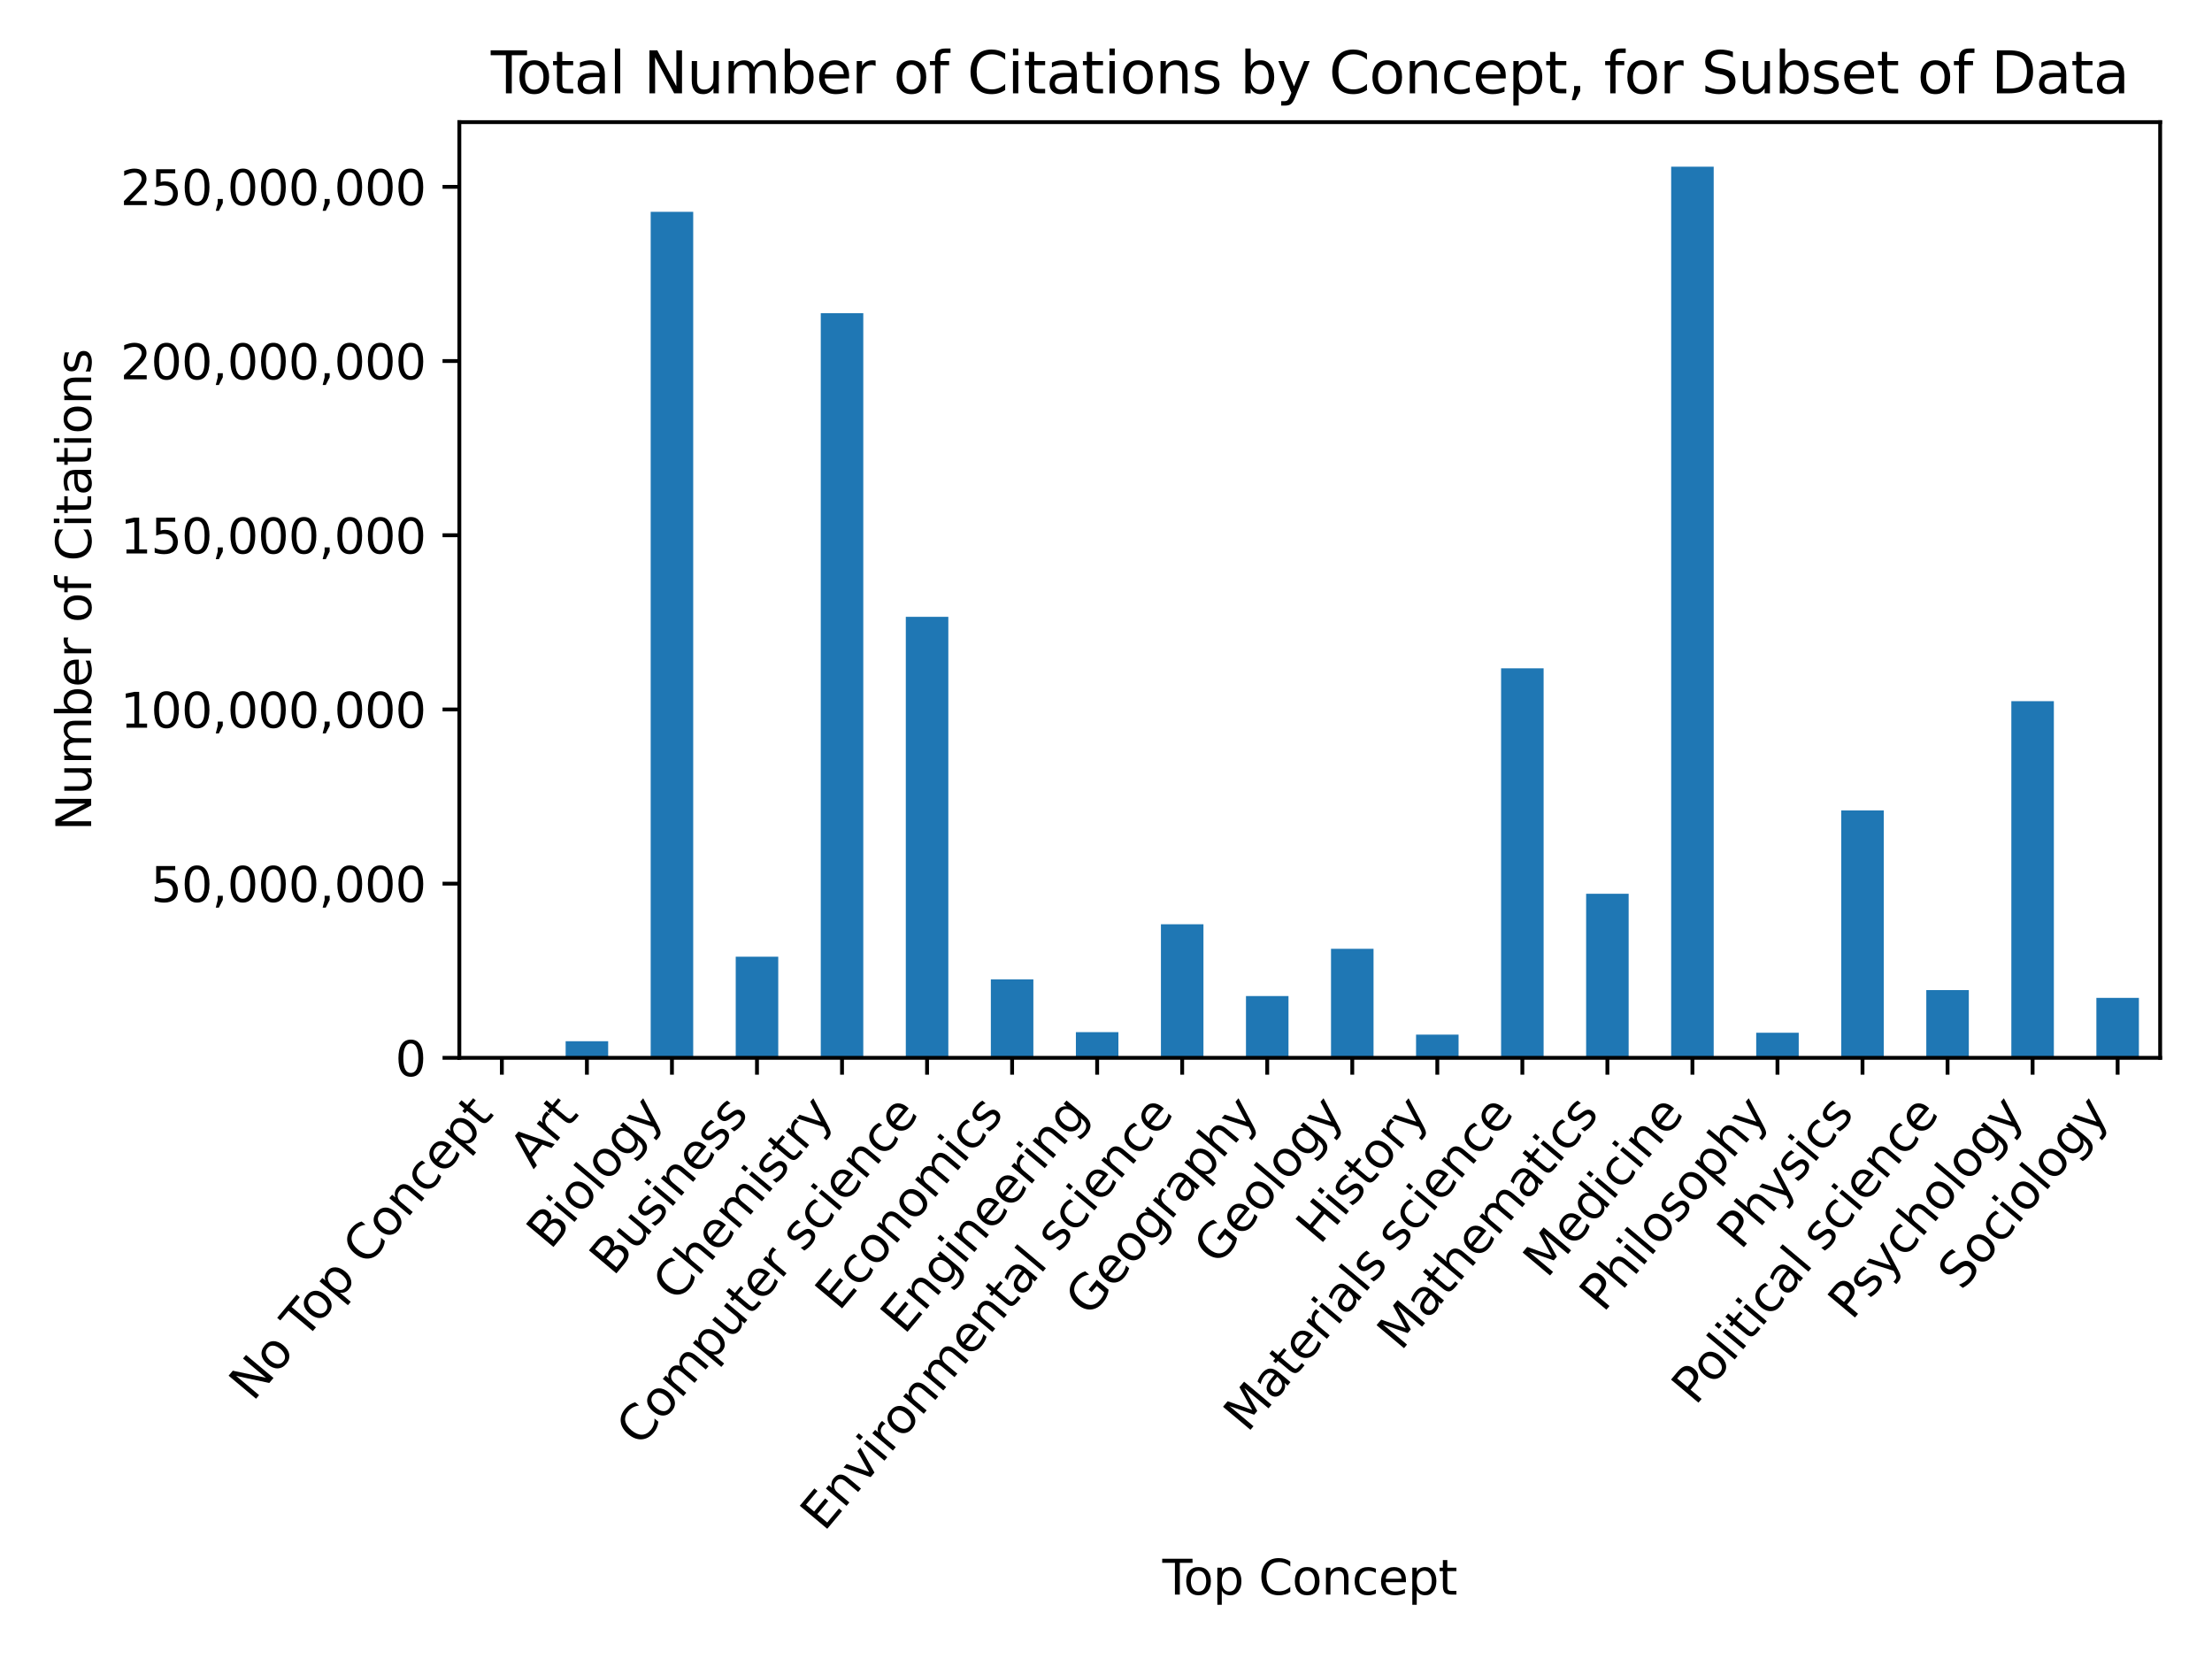 <?xml version="1.0" encoding="utf-8" standalone="no"?>
<!DOCTYPE svg PUBLIC "-//W3C//DTD SVG 1.1//EN"
  "http://www.w3.org/Graphics/SVG/1.1/DTD/svg11.dtd">
<svg xmlns:xlink="http://www.w3.org/1999/xlink" width="460.8pt" height="345.6pt" viewBox="0 0 460.8 345.6" xmlns="http://www.w3.org/2000/svg" version="1.1">
 <defs>
  <style type="text/css">*{stroke-linejoin: round; stroke-linecap: butt}</style>
 </defs>
 <g id="figure_1">
  <g id="patch_1">
   <path d="M 0 345.6 
L 460.8 345.6 
L 460.8 0 
L 0 0 
z
" style="fill: #ffffff"/>
  </g>
  <g id="axes_1">
   <g id="patch_2">
    <path d="M 95.69 220.371 
L 450 220.371 
L 450 25.44 
L 95.69 25.44 
z
" style="fill: #ffffff"/>
   </g>
   <g id="patch_3">
    <path d="M 100.119 220.371 
L 108.977 220.371 
L 108.977 220.362 
L 100.119 220.362 
z
" clip-path="url(#pf097b6884e)" style="fill: #1f77b4"/>
   </g>
   <g id="patch_4">
    <path d="M 117.834 220.371 
L 126.692 220.371 
L 126.692 216.906 
L 117.834 216.906 
z
" clip-path="url(#pf097b6884e)" style="fill: #1f77b4"/>
   </g>
   <g id="patch_5">
    <path d="M 135.55 220.371 
L 144.408 220.371 
L 144.408 44.129 
L 135.55 44.129 
z
" clip-path="url(#pf097b6884e)" style="fill: #1f77b4"/>
   </g>
   <g id="patch_6">
    <path d="M 153.265 220.371 
L 162.123 220.371 
L 162.123 199.305 
L 153.265 199.305 
z
" clip-path="url(#pf097b6884e)" style="fill: #1f77b4"/>
   </g>
   <g id="patch_7">
    <path d="M 170.981 220.371 
L 179.839 220.371 
L 179.839 65.232 
L 170.981 65.232 
z
" clip-path="url(#pf097b6884e)" style="fill: #1f77b4"/>
   </g>
   <g id="patch_8">
    <path d="M 188.696 220.371 
L 197.554 220.371 
L 197.554 128.499 
L 188.696 128.499 
z
" clip-path="url(#pf097b6884e)" style="fill: #1f77b4"/>
   </g>
   <g id="patch_9">
    <path d="M 206.412 220.371 
L 215.27 220.371 
L 215.27 204.02 
L 206.412 204.02 
z
" clip-path="url(#pf097b6884e)" style="fill: #1f77b4"/>
   </g>
   <g id="patch_10">
    <path d="M 224.127 220.371 
L 232.985 220.371 
L 232.985 215.017 
L 224.127 215.017 
z
" clip-path="url(#pf097b6884e)" style="fill: #1f77b4"/>
   </g>
   <g id="patch_11">
    <path d="M 241.843 220.371 
L 250.701 220.371 
L 250.701 192.541 
L 241.843 192.541 
z
" clip-path="url(#pf097b6884e)" style="fill: #1f77b4"/>
   </g>
   <g id="patch_12">
    <path d="M 259.558 220.371 
L 268.416 220.371 
L 268.416 207.494 
L 259.558 207.494 
z
" clip-path="url(#pf097b6884e)" style="fill: #1f77b4"/>
   </g>
   <g id="patch_13">
    <path d="M 277.274 220.371 
L 286.132 220.371 
L 286.132 197.657 
L 277.274 197.657 
z
" clip-path="url(#pf097b6884e)" style="fill: #1f77b4"/>
   </g>
   <g id="patch_14">
    <path d="M 294.989 220.371 
L 303.847 220.371 
L 303.847 215.529 
L 294.989 215.529 
z
" clip-path="url(#pf097b6884e)" style="fill: #1f77b4"/>
   </g>
   <g id="patch_15">
    <path d="M 312.705 220.371 
L 321.563 220.371 
L 321.563 139.221 
L 312.705 139.221 
z
" clip-path="url(#pf097b6884e)" style="fill: #1f77b4"/>
   </g>
   <g id="patch_16">
    <path d="M 330.42 220.371 
L 339.278 220.371 
L 339.278 186.188 
L 330.42 186.188 
z
" clip-path="url(#pf097b6884e)" style="fill: #1f77b4"/>
   </g>
   <g id="patch_17">
    <path d="M 348.136 220.371 
L 356.994 220.371 
L 356.994 34.722 
L 348.136 34.722 
z
" clip-path="url(#pf097b6884e)" style="fill: #1f77b4"/>
   </g>
   <g id="patch_18">
    <path d="M 365.851 220.371 
L 374.709 220.371 
L 374.709 215.133 
L 365.851 215.133 
z
" clip-path="url(#pf097b6884e)" style="fill: #1f77b4"/>
   </g>
   <g id="patch_19">
    <path d="M 383.567 220.371 
L 392.425 220.371 
L 392.425 168.821 
L 383.567 168.821 
z
" clip-path="url(#pf097b6884e)" style="fill: #1f77b4"/>
   </g>
   <g id="patch_20">
    <path d="M 401.282 220.371 
L 410.14 220.371 
L 410.14 206.256 
L 401.282 206.256 
z
" clip-path="url(#pf097b6884e)" style="fill: #1f77b4"/>
   </g>
   <g id="patch_21">
    <path d="M 418.998 220.371 
L 427.856 220.371 
L 427.856 146.07 
L 418.998 146.07 
z
" clip-path="url(#pf097b6884e)" style="fill: #1f77b4"/>
   </g>
   <g id="patch_22">
    <path d="M 436.713 220.371 
L 445.571 220.371 
L 445.571 207.88 
L 436.713 207.88 
z
" clip-path="url(#pf097b6884e)" style="fill: #1f77b4"/>
   </g>
   <g id="matplotlib.axis_1">
    <g id="xtick_1">
     <g id="line2d_1">
      <defs>
       <path id="m3b2cc6eafa" d="M 0 0 
L 0 3.5 
" style="stroke: #000000; stroke-width: 0.8"/>
      </defs>
      <g>
       <use xlink:href="#m3b2cc6eafa" x="104.548" y="220.371" style="stroke: #000000; stroke-width: 0.8"/>
      </g>
     </g>
     <g id="text_1">
      <!-- No Top Concept -->
      <g transform="translate(52.695 292.153) rotate(-50) scale(0.1 -0.1)">
       <defs>
        <path id="DejaVuSans-4e" d="M 628 4666 
L 1478 4666 
L 3547 763 
L 3547 4666 
L 4159 4666 
L 4159 0 
L 3309 0 
L 1241 3903 
L 1241 0 
L 628 0 
L 628 4666 
z
" transform="scale(0.016)"/>
        <path id="DejaVuSans-6f" d="M 1959 3097 
Q 1497 3097 1228 2736 
Q 959 2375 959 1747 
Q 959 1119 1226 758 
Q 1494 397 1959 397 
Q 2419 397 2687 759 
Q 2956 1122 2956 1747 
Q 2956 2369 2687 2733 
Q 2419 3097 1959 3097 
z
M 1959 3584 
Q 2709 3584 3137 3096 
Q 3566 2609 3566 1747 
Q 3566 888 3137 398 
Q 2709 -91 1959 -91 
Q 1206 -91 779 398 
Q 353 888 353 1747 
Q 353 2609 779 3096 
Q 1206 3584 1959 3584 
z
" transform="scale(0.016)"/>
        <path id="DejaVuSans-20" transform="scale(0.016)"/>
        <path id="DejaVuSans-54" d="M -19 4666 
L 3928 4666 
L 3928 4134 
L 2272 4134 
L 2272 0 
L 1638 0 
L 1638 4134 
L -19 4134 
L -19 4666 
z
" transform="scale(0.016)"/>
        <path id="DejaVuSans-70" d="M 1159 525 
L 1159 -1331 
L 581 -1331 
L 581 3500 
L 1159 3500 
L 1159 2969 
Q 1341 3281 1617 3432 
Q 1894 3584 2278 3584 
Q 2916 3584 3314 3078 
Q 3713 2572 3713 1747 
Q 3713 922 3314 415 
Q 2916 -91 2278 -91 
Q 1894 -91 1617 61 
Q 1341 213 1159 525 
z
M 3116 1747 
Q 3116 2381 2855 2742 
Q 2594 3103 2138 3103 
Q 1681 3103 1420 2742 
Q 1159 2381 1159 1747 
Q 1159 1113 1420 752 
Q 1681 391 2138 391 
Q 2594 391 2855 752 
Q 3116 1113 3116 1747 
z
" transform="scale(0.016)"/>
        <path id="DejaVuSans-43" d="M 4122 4306 
L 4122 3641 
Q 3803 3938 3442 4084 
Q 3081 4231 2675 4231 
Q 1875 4231 1450 3742 
Q 1025 3253 1025 2328 
Q 1025 1406 1450 917 
Q 1875 428 2675 428 
Q 3081 428 3442 575 
Q 3803 722 4122 1019 
L 4122 359 
Q 3791 134 3420 21 
Q 3050 -91 2638 -91 
Q 1578 -91 968 557 
Q 359 1206 359 2328 
Q 359 3453 968 4101 
Q 1578 4750 2638 4750 
Q 3056 4750 3426 4639 
Q 3797 4528 4122 4306 
z
" transform="scale(0.016)"/>
        <path id="DejaVuSans-6e" d="M 3513 2113 
L 3513 0 
L 2938 0 
L 2938 2094 
Q 2938 2591 2744 2837 
Q 2550 3084 2163 3084 
Q 1697 3084 1428 2787 
Q 1159 2491 1159 1978 
L 1159 0 
L 581 0 
L 581 3500 
L 1159 3500 
L 1159 2956 
Q 1366 3272 1645 3428 
Q 1925 3584 2291 3584 
Q 2894 3584 3203 3211 
Q 3513 2838 3513 2113 
z
" transform="scale(0.016)"/>
        <path id="DejaVuSans-63" d="M 3122 3366 
L 3122 2828 
Q 2878 2963 2633 3030 
Q 2388 3097 2138 3097 
Q 1578 3097 1268 2742 
Q 959 2388 959 1747 
Q 959 1106 1268 751 
Q 1578 397 2138 397 
Q 2388 397 2633 464 
Q 2878 531 3122 666 
L 3122 134 
Q 2881 22 2623 -34 
Q 2366 -91 2075 -91 
Q 1284 -91 818 406 
Q 353 903 353 1747 
Q 353 2603 823 3093 
Q 1294 3584 2113 3584 
Q 2378 3584 2631 3529 
Q 2884 3475 3122 3366 
z
" transform="scale(0.016)"/>
        <path id="DejaVuSans-65" d="M 3597 1894 
L 3597 1613 
L 953 1613 
Q 991 1019 1311 708 
Q 1631 397 2203 397 
Q 2534 397 2845 478 
Q 3156 559 3463 722 
L 3463 178 
Q 3153 47 2828 -22 
Q 2503 -91 2169 -91 
Q 1331 -91 842 396 
Q 353 884 353 1716 
Q 353 2575 817 3079 
Q 1281 3584 2069 3584 
Q 2775 3584 3186 3129 
Q 3597 2675 3597 1894 
z
M 3022 2063 
Q 3016 2534 2758 2815 
Q 2500 3097 2075 3097 
Q 1594 3097 1305 2825 
Q 1016 2553 972 2059 
L 3022 2063 
z
" transform="scale(0.016)"/>
        <path id="DejaVuSans-74" d="M 1172 4494 
L 1172 3500 
L 2356 3500 
L 2356 3053 
L 1172 3053 
L 1172 1153 
Q 1172 725 1289 603 
Q 1406 481 1766 481 
L 2356 481 
L 2356 0 
L 1766 0 
Q 1100 0 847 248 
Q 594 497 594 1153 
L 594 3053 
L 172 3053 
L 172 3500 
L 594 3500 
L 594 4494 
L 1172 4494 
z
" transform="scale(0.016)"/>
       </defs>
       <use xlink:href="#DejaVuSans-4e"/>
       <use xlink:href="#DejaVuSans-6f" x="74.805"/>
       <use xlink:href="#DejaVuSans-20" x="135.986"/>
       <use xlink:href="#DejaVuSans-54" x="167.773"/>
       <use xlink:href="#DejaVuSans-6f" x="211.857"/>
       <use xlink:href="#DejaVuSans-70" x="273.039"/>
       <use xlink:href="#DejaVuSans-20" x="336.516"/>
       <use xlink:href="#DejaVuSans-43" x="368.303"/>
       <use xlink:href="#DejaVuSans-6f" x="438.127"/>
       <use xlink:href="#DejaVuSans-6e" x="499.309"/>
       <use xlink:href="#DejaVuSans-63" x="562.688"/>
       <use xlink:href="#DejaVuSans-65" x="617.668"/>
       <use xlink:href="#DejaVuSans-70" x="679.191"/>
       <use xlink:href="#DejaVuSans-74" x="742.668"/>
      </g>
     </g>
    </g>
    <g id="xtick_2">
     <g id="line2d_2">
      <g>
       <use xlink:href="#m3b2cc6eafa" x="122.263" y="220.371" style="stroke: #000000; stroke-width: 0.8"/>
      </g>
     </g>
     <g id="text_2">
      <!-- Art -->
      <g transform="translate(111.111 243.648) rotate(-50) scale(0.1 -0.1)">
       <defs>
        <path id="DejaVuSans-41" d="M 2188 4044 
L 1331 1722 
L 3047 1722 
L 2188 4044 
z
M 1831 4666 
L 2547 4666 
L 4325 0 
L 3669 0 
L 3244 1197 
L 1141 1197 
L 716 0 
L 50 0 
L 1831 4666 
z
" transform="scale(0.016)"/>
        <path id="DejaVuSans-72" d="M 2631 2963 
Q 2534 3019 2420 3045 
Q 2306 3072 2169 3072 
Q 1681 3072 1420 2755 
Q 1159 2438 1159 1844 
L 1159 0 
L 581 0 
L 581 3500 
L 1159 3500 
L 1159 2956 
Q 1341 3275 1631 3429 
Q 1922 3584 2338 3584 
Q 2397 3584 2469 3576 
Q 2541 3569 2628 3553 
L 2631 2963 
z
" transform="scale(0.016)"/>
       </defs>
       <use xlink:href="#DejaVuSans-41"/>
       <use xlink:href="#DejaVuSans-72" x="68.408"/>
       <use xlink:href="#DejaVuSans-74" x="109.521"/>
      </g>
     </g>
    </g>
    <g id="xtick_3">
     <g id="line2d_3">
      <g>
       <use xlink:href="#m3b2cc6eafa" x="139.979" y="220.371" style="stroke: #000000; stroke-width: 0.8"/>
      </g>
     </g>
     <g id="text_3">
      <!-- Biology -->
      <g transform="translate(114.653 260.539) rotate(-50) scale(0.1 -0.1)">
       <defs>
        <path id="DejaVuSans-42" d="M 1259 2228 
L 1259 519 
L 2272 519 
Q 2781 519 3026 730 
Q 3272 941 3272 1375 
Q 3272 1813 3026 2020 
Q 2781 2228 2272 2228 
L 1259 2228 
z
M 1259 4147 
L 1259 2741 
L 2194 2741 
Q 2656 2741 2882 2914 
Q 3109 3088 3109 3444 
Q 3109 3797 2882 3972 
Q 2656 4147 2194 4147 
L 1259 4147 
z
M 628 4666 
L 2241 4666 
Q 2963 4666 3353 4366 
Q 3744 4066 3744 3513 
Q 3744 3084 3544 2831 
Q 3344 2578 2956 2516 
Q 3422 2416 3680 2098 
Q 3938 1781 3938 1306 
Q 3938 681 3513 340 
Q 3088 0 2303 0 
L 628 0 
L 628 4666 
z
" transform="scale(0.016)"/>
        <path id="DejaVuSans-69" d="M 603 3500 
L 1178 3500 
L 1178 0 
L 603 0 
L 603 3500 
z
M 603 4863 
L 1178 4863 
L 1178 4134 
L 603 4134 
L 603 4863 
z
" transform="scale(0.016)"/>
        <path id="DejaVuSans-6c" d="M 603 4863 
L 1178 4863 
L 1178 0 
L 603 0 
L 603 4863 
z
" transform="scale(0.016)"/>
        <path id="DejaVuSans-67" d="M 2906 1791 
Q 2906 2416 2648 2759 
Q 2391 3103 1925 3103 
Q 1463 3103 1205 2759 
Q 947 2416 947 1791 
Q 947 1169 1205 825 
Q 1463 481 1925 481 
Q 2391 481 2648 825 
Q 2906 1169 2906 1791 
z
M 3481 434 
Q 3481 -459 3084 -895 
Q 2688 -1331 1869 -1331 
Q 1566 -1331 1297 -1286 
Q 1028 -1241 775 -1147 
L 775 -588 
Q 1028 -725 1275 -790 
Q 1522 -856 1778 -856 
Q 2344 -856 2625 -561 
Q 2906 -266 2906 331 
L 2906 616 
Q 2728 306 2450 153 
Q 2172 0 1784 0 
Q 1141 0 747 490 
Q 353 981 353 1791 
Q 353 2603 747 3093 
Q 1141 3584 1784 3584 
Q 2172 3584 2450 3431 
Q 2728 3278 2906 2969 
L 2906 3500 
L 3481 3500 
L 3481 434 
z
" transform="scale(0.016)"/>
        <path id="DejaVuSans-79" d="M 2059 -325 
Q 1816 -950 1584 -1140 
Q 1353 -1331 966 -1331 
L 506 -1331 
L 506 -850 
L 844 -850 
Q 1081 -850 1212 -737 
Q 1344 -625 1503 -206 
L 1606 56 
L 191 3500 
L 800 3500 
L 1894 763 
L 2988 3500 
L 3597 3500 
L 2059 -325 
z
" transform="scale(0.016)"/>
       </defs>
       <use xlink:href="#DejaVuSans-42"/>
       <use xlink:href="#DejaVuSans-69" x="68.604"/>
       <use xlink:href="#DejaVuSans-6f" x="96.387"/>
       <use xlink:href="#DejaVuSans-6c" x="157.568"/>
       <use xlink:href="#DejaVuSans-6f" x="185.352"/>
       <use xlink:href="#DejaVuSans-67" x="246.533"/>
       <use xlink:href="#DejaVuSans-79" x="310.01"/>
      </g>
     </g>
    </g>
    <g id="xtick_4">
     <g id="line2d_4">
      <g>
       <use xlink:href="#m3b2cc6eafa" x="157.694" y="220.371" style="stroke: #000000; stroke-width: 0.8"/>
      </g>
     </g>
     <g id="text_4">
      <!-- Business -->
      <g transform="translate(127.757 266.034) rotate(-50) scale(0.1 -0.1)">
       <defs>
        <path id="DejaVuSans-75" d="M 544 1381 
L 544 3500 
L 1119 3500 
L 1119 1403 
Q 1119 906 1312 657 
Q 1506 409 1894 409 
Q 2359 409 2629 706 
Q 2900 1003 2900 1516 
L 2900 3500 
L 3475 3500 
L 3475 0 
L 2900 0 
L 2900 538 
Q 2691 219 2414 64 
Q 2138 -91 1772 -91 
Q 1169 -91 856 284 
Q 544 659 544 1381 
z
M 1991 3584 
L 1991 3584 
z
" transform="scale(0.016)"/>
        <path id="DejaVuSans-73" d="M 2834 3397 
L 2834 2853 
Q 2591 2978 2328 3040 
Q 2066 3103 1784 3103 
Q 1356 3103 1142 2972 
Q 928 2841 928 2578 
Q 928 2378 1081 2264 
Q 1234 2150 1697 2047 
L 1894 2003 
Q 2506 1872 2764 1633 
Q 3022 1394 3022 966 
Q 3022 478 2636 193 
Q 2250 -91 1575 -91 
Q 1294 -91 989 -36 
Q 684 19 347 128 
L 347 722 
Q 666 556 975 473 
Q 1284 391 1588 391 
Q 1994 391 2212 530 
Q 2431 669 2431 922 
Q 2431 1156 2273 1281 
Q 2116 1406 1581 1522 
L 1381 1569 
Q 847 1681 609 1914 
Q 372 2147 372 2553 
Q 372 3047 722 3315 
Q 1072 3584 1716 3584 
Q 2034 3584 2315 3537 
Q 2597 3491 2834 3397 
z
" transform="scale(0.016)"/>
       </defs>
       <use xlink:href="#DejaVuSans-42"/>
       <use xlink:href="#DejaVuSans-75" x="68.604"/>
       <use xlink:href="#DejaVuSans-73" x="131.982"/>
       <use xlink:href="#DejaVuSans-69" x="184.082"/>
       <use xlink:href="#DejaVuSans-6e" x="211.865"/>
       <use xlink:href="#DejaVuSans-65" x="275.244"/>
       <use xlink:href="#DejaVuSans-73" x="336.768"/>
       <use xlink:href="#DejaVuSans-73" x="388.867"/>
      </g>
     </g>
    </g>
    <g id="xtick_5">
     <g id="line2d_5">
      <g>
       <use xlink:href="#m3b2cc6eafa" x="175.41" y="220.371" style="stroke: #000000; stroke-width: 0.8"/>
      </g>
     </g>
     <g id="text_5">
      <!-- Chemistry -->
      <g transform="translate(140.937 271.44) rotate(-50) scale(0.1 -0.1)">
       <defs>
        <path id="DejaVuSans-68" d="M 3513 2113 
L 3513 0 
L 2938 0 
L 2938 2094 
Q 2938 2591 2744 2837 
Q 2550 3084 2163 3084 
Q 1697 3084 1428 2787 
Q 1159 2491 1159 1978 
L 1159 0 
L 581 0 
L 581 4863 
L 1159 4863 
L 1159 2956 
Q 1366 3272 1645 3428 
Q 1925 3584 2291 3584 
Q 2894 3584 3203 3211 
Q 3513 2838 3513 2113 
z
" transform="scale(0.016)"/>
        <path id="DejaVuSans-6d" d="M 3328 2828 
Q 3544 3216 3844 3400 
Q 4144 3584 4550 3584 
Q 5097 3584 5394 3201 
Q 5691 2819 5691 2113 
L 5691 0 
L 5113 0 
L 5113 2094 
Q 5113 2597 4934 2840 
Q 4756 3084 4391 3084 
Q 3944 3084 3684 2787 
Q 3425 2491 3425 1978 
L 3425 0 
L 2847 0 
L 2847 2094 
Q 2847 2600 2669 2842 
Q 2491 3084 2119 3084 
Q 1678 3084 1418 2786 
Q 1159 2488 1159 1978 
L 1159 0 
L 581 0 
L 581 3500 
L 1159 3500 
L 1159 2956 
Q 1356 3278 1631 3431 
Q 1906 3584 2284 3584 
Q 2666 3584 2933 3390 
Q 3200 3197 3328 2828 
z
" transform="scale(0.016)"/>
       </defs>
       <use xlink:href="#DejaVuSans-43"/>
       <use xlink:href="#DejaVuSans-68" x="69.824"/>
       <use xlink:href="#DejaVuSans-65" x="133.203"/>
       <use xlink:href="#DejaVuSans-6d" x="194.727"/>
       <use xlink:href="#DejaVuSans-69" x="292.139"/>
       <use xlink:href="#DejaVuSans-73" x="319.922"/>
       <use xlink:href="#DejaVuSans-74" x="372.021"/>
       <use xlink:href="#DejaVuSans-72" x="411.23"/>
       <use xlink:href="#DejaVuSans-79" x="452.344"/>
      </g>
     </g>
    </g>
    <g id="xtick_6">
     <g id="line2d_6">
      <g>
       <use xlink:href="#m3b2cc6eafa" x="193.125" y="220.371" style="stroke: #000000; stroke-width: 0.8"/>
      </g>
     </g>
     <g id="text_6">
      <!-- Computer science -->
      <g transform="translate(133.348 301.597) rotate(-50) scale(0.1 -0.1)">
       <use xlink:href="#DejaVuSans-43"/>
       <use xlink:href="#DejaVuSans-6f" x="69.824"/>
       <use xlink:href="#DejaVuSans-6d" x="131.006"/>
       <use xlink:href="#DejaVuSans-70" x="228.418"/>
       <use xlink:href="#DejaVuSans-75" x="291.895"/>
       <use xlink:href="#DejaVuSans-74" x="355.273"/>
       <use xlink:href="#DejaVuSans-65" x="394.482"/>
       <use xlink:href="#DejaVuSans-72" x="456.006"/>
       <use xlink:href="#DejaVuSans-20" x="497.119"/>
       <use xlink:href="#DejaVuSans-73" x="528.906"/>
       <use xlink:href="#DejaVuSans-63" x="581.006"/>
       <use xlink:href="#DejaVuSans-69" x="635.986"/>
       <use xlink:href="#DejaVuSans-65" x="663.77"/>
       <use xlink:href="#DejaVuSans-6e" x="725.293"/>
       <use xlink:href="#DejaVuSans-63" x="788.672"/>
       <use xlink:href="#DejaVuSans-65" x="843.652"/>
      </g>
     </g>
    </g>
    <g id="xtick_7">
     <g id="line2d_7">
      <g>
       <use xlink:href="#m3b2cc6eafa" x="210.841" y="220.371" style="stroke: #000000; stroke-width: 0.8"/>
      </g>
     </g>
     <g id="text_7">
      <!-- Economics -->
      <g transform="translate(174.782 273.33) rotate(-50) scale(0.1 -0.1)">
       <defs>
        <path id="DejaVuSans-45" d="M 628 4666 
L 3578 4666 
L 3578 4134 
L 1259 4134 
L 1259 2753 
L 3481 2753 
L 3481 2222 
L 1259 2222 
L 1259 531 
L 3634 531 
L 3634 0 
L 628 0 
L 628 4666 
z
" transform="scale(0.016)"/>
       </defs>
       <use xlink:href="#DejaVuSans-45"/>
       <use xlink:href="#DejaVuSans-63" x="63.184"/>
       <use xlink:href="#DejaVuSans-6f" x="118.164"/>
       <use xlink:href="#DejaVuSans-6e" x="179.346"/>
       <use xlink:href="#DejaVuSans-6f" x="242.725"/>
       <use xlink:href="#DejaVuSans-6d" x="303.906"/>
       <use xlink:href="#DejaVuSans-69" x="401.318"/>
       <use xlink:href="#DejaVuSans-63" x="429.102"/>
       <use xlink:href="#DejaVuSans-73" x="484.082"/>
      </g>
     </g>
    </g>
    <g id="xtick_8">
     <g id="line2d_8">
      <g>
       <use xlink:href="#m3b2cc6eafa" x="228.556" y="220.371" style="stroke: #000000; stroke-width: 0.8"/>
      </g>
     </g>
     <g id="text_8">
      <!-- Engineering -->
      <g transform="translate(188.395 278.219) rotate(-50) scale(0.1 -0.1)">
       <use xlink:href="#DejaVuSans-45"/>
       <use xlink:href="#DejaVuSans-6e" x="63.184"/>
       <use xlink:href="#DejaVuSans-67" x="126.562"/>
       <use xlink:href="#DejaVuSans-69" x="190.039"/>
       <use xlink:href="#DejaVuSans-6e" x="217.822"/>
       <use xlink:href="#DejaVuSans-65" x="281.201"/>
       <use xlink:href="#DejaVuSans-65" x="342.725"/>
       <use xlink:href="#DejaVuSans-72" x="404.248"/>
       <use xlink:href="#DejaVuSans-69" x="445.361"/>
       <use xlink:href="#DejaVuSans-6e" x="473.145"/>
       <use xlink:href="#DejaVuSans-67" x="536.523"/>
      </g>
     </g>
    </g>
    <g id="xtick_9">
     <g id="line2d_9">
      <g>
       <use xlink:href="#m3b2cc6eafa" x="246.272" y="220.371" style="stroke: #000000; stroke-width: 0.8"/>
      </g>
     </g>
     <g id="text_9">
      <!-- Environmental science -->
      <g transform="translate(171.684 319.247) rotate(-50) scale(0.1 -0.1)">
       <defs>
        <path id="DejaVuSans-76" d="M 191 3500 
L 800 3500 
L 1894 563 
L 2988 3500 
L 3597 3500 
L 2284 0 
L 1503 0 
L 191 3500 
z
" transform="scale(0.016)"/>
        <path id="DejaVuSans-61" d="M 2194 1759 
Q 1497 1759 1228 1600 
Q 959 1441 959 1056 
Q 959 750 1161 570 
Q 1363 391 1709 391 
Q 2188 391 2477 730 
Q 2766 1069 2766 1631 
L 2766 1759 
L 2194 1759 
z
M 3341 1997 
L 3341 0 
L 2766 0 
L 2766 531 
Q 2569 213 2275 61 
Q 1981 -91 1556 -91 
Q 1019 -91 701 211 
Q 384 513 384 1019 
Q 384 1609 779 1909 
Q 1175 2209 1959 2209 
L 2766 2209 
L 2766 2266 
Q 2766 2663 2505 2880 
Q 2244 3097 1772 3097 
Q 1472 3097 1187 3025 
Q 903 2953 641 2809 
L 641 3341 
Q 956 3463 1253 3523 
Q 1550 3584 1831 3584 
Q 2591 3584 2966 3190 
Q 3341 2797 3341 1997 
z
" transform="scale(0.016)"/>
       </defs>
       <use xlink:href="#DejaVuSans-45"/>
       <use xlink:href="#DejaVuSans-6e" x="63.184"/>
       <use xlink:href="#DejaVuSans-76" x="126.562"/>
       <use xlink:href="#DejaVuSans-69" x="185.742"/>
       <use xlink:href="#DejaVuSans-72" x="213.525"/>
       <use xlink:href="#DejaVuSans-6f" x="252.389"/>
       <use xlink:href="#DejaVuSans-6e" x="313.57"/>
       <use xlink:href="#DejaVuSans-6d" x="376.949"/>
       <use xlink:href="#DejaVuSans-65" x="474.361"/>
       <use xlink:href="#DejaVuSans-6e" x="535.885"/>
       <use xlink:href="#DejaVuSans-74" x="599.264"/>
       <use xlink:href="#DejaVuSans-61" x="638.473"/>
       <use xlink:href="#DejaVuSans-6c" x="699.752"/>
       <use xlink:href="#DejaVuSans-20" x="727.535"/>
       <use xlink:href="#DejaVuSans-73" x="759.322"/>
       <use xlink:href="#DejaVuSans-63" x="811.422"/>
       <use xlink:href="#DejaVuSans-69" x="866.402"/>
       <use xlink:href="#DejaVuSans-65" x="894.186"/>
       <use xlink:href="#DejaVuSans-6e" x="955.709"/>
       <use xlink:href="#DejaVuSans-63" x="1019.088"/>
       <use xlink:href="#DejaVuSans-65" x="1074.068"/>
      </g>
     </g>
    </g>
    <g id="xtick_10">
     <g id="line2d_10">
      <g>
       <use xlink:href="#m3b2cc6eafa" x="263.987" y="220.371" style="stroke: #000000; stroke-width: 0.8"/>
      </g>
     </g>
     <g id="text_10">
      <!-- Geography -->
      <g transform="translate(226.904 274.551) rotate(-50) scale(0.1 -0.1)">
       <defs>
        <path id="DejaVuSans-47" d="M 3809 666 
L 3809 1919 
L 2778 1919 
L 2778 2438 
L 4434 2438 
L 4434 434 
Q 4069 175 3628 42 
Q 3188 -91 2688 -91 
Q 1594 -91 976 548 
Q 359 1188 359 2328 
Q 359 3472 976 4111 
Q 1594 4750 2688 4750 
Q 3144 4750 3555 4637 
Q 3966 4525 4313 4306 
L 4313 3634 
Q 3963 3931 3569 4081 
Q 3175 4231 2741 4231 
Q 1884 4231 1454 3753 
Q 1025 3275 1025 2328 
Q 1025 1384 1454 906 
Q 1884 428 2741 428 
Q 3075 428 3337 486 
Q 3600 544 3809 666 
z
" transform="scale(0.016)"/>
       </defs>
       <use xlink:href="#DejaVuSans-47"/>
       <use xlink:href="#DejaVuSans-65" x="77.49"/>
       <use xlink:href="#DejaVuSans-6f" x="139.014"/>
       <use xlink:href="#DejaVuSans-67" x="200.195"/>
       <use xlink:href="#DejaVuSans-72" x="263.672"/>
       <use xlink:href="#DejaVuSans-61" x="304.785"/>
       <use xlink:href="#DejaVuSans-70" x="366.064"/>
       <use xlink:href="#DejaVuSans-68" x="429.541"/>
       <use xlink:href="#DejaVuSans-79" x="492.92"/>
      </g>
     </g>
    </g>
    <g id="xtick_11">
     <g id="line2d_11">
      <g>
       <use xlink:href="#m3b2cc6eafa" x="281.703" y="220.371" style="stroke: #000000; stroke-width: 0.8"/>
      </g>
     </g>
     <g id="text_11">
      <!-- Geology -->
      <g transform="translate(253.637 263.805) rotate(-50) scale(0.1 -0.1)">
       <use xlink:href="#DejaVuSans-47"/>
       <use xlink:href="#DejaVuSans-65" x="77.49"/>
       <use xlink:href="#DejaVuSans-6f" x="139.014"/>
       <use xlink:href="#DejaVuSans-6c" x="200.195"/>
       <use xlink:href="#DejaVuSans-6f" x="227.979"/>
       <use xlink:href="#DejaVuSans-67" x="289.16"/>
       <use xlink:href="#DejaVuSans-79" x="352.637"/>
      </g>
     </g>
    </g>
    <g id="xtick_12">
     <g id="line2d_12">
      <g>
       <use xlink:href="#m3b2cc6eafa" x="299.418" y="220.371" style="stroke: #000000; stroke-width: 0.8"/>
      </g>
     </g>
     <g id="text_12">
      <!-- History -->
      <g transform="translate(274.957 259.509) rotate(-50) scale(0.1 -0.1)">
       <defs>
        <path id="DejaVuSans-48" d="M 628 4666 
L 1259 4666 
L 1259 2753 
L 3553 2753 
L 3553 4666 
L 4184 4666 
L 4184 0 
L 3553 0 
L 3553 2222 
L 1259 2222 
L 1259 0 
L 628 0 
L 628 4666 
z
" transform="scale(0.016)"/>
       </defs>
       <use xlink:href="#DejaVuSans-48"/>
       <use xlink:href="#DejaVuSans-69" x="75.195"/>
       <use xlink:href="#DejaVuSans-73" x="102.979"/>
       <use xlink:href="#DejaVuSans-74" x="155.078"/>
       <use xlink:href="#DejaVuSans-6f" x="194.287"/>
       <use xlink:href="#DejaVuSans-72" x="255.469"/>
       <use xlink:href="#DejaVuSans-79" x="296.582"/>
      </g>
     </g>
    </g>
    <g id="xtick_13">
     <g id="line2d_13">
      <g>
       <use xlink:href="#m3b2cc6eafa" x="317.134" y="220.371" style="stroke: #000000; stroke-width: 0.8"/>
      </g>
     </g>
     <g id="text_13">
      <!-- Materials science -->
      <g transform="translate(259.849 298.626) rotate(-50) scale(0.1 -0.1)">
       <defs>
        <path id="DejaVuSans-4d" d="M 628 4666 
L 1569 4666 
L 2759 1491 
L 3956 4666 
L 4897 4666 
L 4897 0 
L 4281 0 
L 4281 4097 
L 3078 897 
L 2444 897 
L 1241 4097 
L 1241 0 
L 628 0 
L 628 4666 
z
" transform="scale(0.016)"/>
       </defs>
       <use xlink:href="#DejaVuSans-4d"/>
       <use xlink:href="#DejaVuSans-61" x="86.279"/>
       <use xlink:href="#DejaVuSans-74" x="147.559"/>
       <use xlink:href="#DejaVuSans-65" x="186.768"/>
       <use xlink:href="#DejaVuSans-72" x="248.291"/>
       <use xlink:href="#DejaVuSans-69" x="289.404"/>
       <use xlink:href="#DejaVuSans-61" x="317.188"/>
       <use xlink:href="#DejaVuSans-6c" x="378.467"/>
       <use xlink:href="#DejaVuSans-73" x="406.25"/>
       <use xlink:href="#DejaVuSans-20" x="458.35"/>
       <use xlink:href="#DejaVuSans-73" x="490.137"/>
       <use xlink:href="#DejaVuSans-63" x="542.236"/>
       <use xlink:href="#DejaVuSans-69" x="597.217"/>
       <use xlink:href="#DejaVuSans-65" x="625"/>
       <use xlink:href="#DejaVuSans-6e" x="686.523"/>
       <use xlink:href="#DejaVuSans-63" x="749.902"/>
       <use xlink:href="#DejaVuSans-65" x="804.883"/>
      </g>
     </g>
    </g>
    <g id="xtick_14">
     <g id="line2d_14">
      <g>
       <use xlink:href="#m3b2cc6eafa" x="334.849" y="220.371" style="stroke: #000000; stroke-width: 0.8"/>
      </g>
     </g>
     <g id="text_14">
      <!-- Mathematics -->
      <g transform="translate(291.833 281.621) rotate(-50) scale(0.1 -0.1)">
       <use xlink:href="#DejaVuSans-4d"/>
       <use xlink:href="#DejaVuSans-61" x="86.279"/>
       <use xlink:href="#DejaVuSans-74" x="147.559"/>
       <use xlink:href="#DejaVuSans-68" x="186.768"/>
       <use xlink:href="#DejaVuSans-65" x="250.146"/>
       <use xlink:href="#DejaVuSans-6d" x="311.67"/>
       <use xlink:href="#DejaVuSans-61" x="409.082"/>
       <use xlink:href="#DejaVuSans-74" x="470.361"/>
       <use xlink:href="#DejaVuSans-69" x="509.57"/>
       <use xlink:href="#DejaVuSans-63" x="537.354"/>
       <use xlink:href="#DejaVuSans-73" x="592.334"/>
      </g>
     </g>
    </g>
    <g id="xtick_15">
     <g id="line2d_15">
      <g>
       <use xlink:href="#m3b2cc6eafa" x="352.565" y="220.371" style="stroke: #000000; stroke-width: 0.8"/>
      </g>
     </g>
     <g id="text_15">
      <!-- Medicine -->
      <g transform="translate(322.255 266.478) rotate(-50) scale(0.1 -0.1)">
       <defs>
        <path id="DejaVuSans-64" d="M 2906 2969 
L 2906 4863 
L 3481 4863 
L 3481 0 
L 2906 0 
L 2906 525 
Q 2725 213 2448 61 
Q 2172 -91 1784 -91 
Q 1150 -91 751 415 
Q 353 922 353 1747 
Q 353 2572 751 3078 
Q 1150 3584 1784 3584 
Q 2172 3584 2448 3432 
Q 2725 3281 2906 2969 
z
M 947 1747 
Q 947 1113 1208 752 
Q 1469 391 1925 391 
Q 2381 391 2643 752 
Q 2906 1113 2906 1747 
Q 2906 2381 2643 2742 
Q 2381 3103 1925 3103 
Q 1469 3103 1208 2742 
Q 947 2381 947 1747 
z
" transform="scale(0.016)"/>
       </defs>
       <use xlink:href="#DejaVuSans-4d"/>
       <use xlink:href="#DejaVuSans-65" x="86.279"/>
       <use xlink:href="#DejaVuSans-64" x="147.803"/>
       <use xlink:href="#DejaVuSans-69" x="211.279"/>
       <use xlink:href="#DejaVuSans-63" x="239.062"/>
       <use xlink:href="#DejaVuSans-69" x="294.043"/>
       <use xlink:href="#DejaVuSans-6e" x="321.826"/>
       <use xlink:href="#DejaVuSans-65" x="385.205"/>
      </g>
     </g>
    </g>
    <g id="xtick_16">
     <g id="line2d_16">
      <g>
       <use xlink:href="#m3b2cc6eafa" x="370.28" y="220.371" style="stroke: #000000; stroke-width: 0.8"/>
      </g>
     </g>
     <g id="text_16">
      <!-- Philosophy -->
      <g transform="translate(333.993 273.603) rotate(-50) scale(0.1 -0.1)">
       <defs>
        <path id="DejaVuSans-50" d="M 1259 4147 
L 1259 2394 
L 2053 2394 
Q 2494 2394 2734 2622 
Q 2975 2850 2975 3272 
Q 2975 3691 2734 3919 
Q 2494 4147 2053 4147 
L 1259 4147 
z
M 628 4666 
L 2053 4666 
Q 2838 4666 3239 4311 
Q 3641 3956 3641 3272 
Q 3641 2581 3239 2228 
Q 2838 1875 2053 1875 
L 1259 1875 
L 1259 0 
L 628 0 
L 628 4666 
z
" transform="scale(0.016)"/>
       </defs>
       <use xlink:href="#DejaVuSans-50"/>
       <use xlink:href="#DejaVuSans-68" x="60.303"/>
       <use xlink:href="#DejaVuSans-69" x="123.682"/>
       <use xlink:href="#DejaVuSans-6c" x="151.465"/>
       <use xlink:href="#DejaVuSans-6f" x="179.248"/>
       <use xlink:href="#DejaVuSans-73" x="240.43"/>
       <use xlink:href="#DejaVuSans-6f" x="292.529"/>
       <use xlink:href="#DejaVuSans-70" x="353.711"/>
       <use xlink:href="#DejaVuSans-68" x="417.188"/>
       <use xlink:href="#DejaVuSans-79" x="480.566"/>
      </g>
     </g>
    </g>
    <g id="xtick_17">
     <g id="line2d_17">
      <g>
       <use xlink:href="#m3b2cc6eafa" x="387.996" y="220.371" style="stroke: #000000; stroke-width: 0.8"/>
      </g>
     </g>
     <g id="text_17">
      <!-- Physics -->
      <g transform="translate(362.632 260.585) rotate(-50) scale(0.1 -0.1)">
       <use xlink:href="#DejaVuSans-50"/>
       <use xlink:href="#DejaVuSans-68" x="60.303"/>
       <use xlink:href="#DejaVuSans-79" x="123.682"/>
       <use xlink:href="#DejaVuSans-73" x="182.861"/>
       <use xlink:href="#DejaVuSans-69" x="234.961"/>
       <use xlink:href="#DejaVuSans-63" x="262.744"/>
       <use xlink:href="#DejaVuSans-73" x="317.725"/>
      </g>
     </g>
    </g>
    <g id="xtick_18">
     <g id="line2d_18">
      <g>
       <use xlink:href="#m3b2cc6eafa" x="405.711" y="220.371" style="stroke: #000000; stroke-width: 0.8"/>
      </g>
     </g>
     <g id="text_18">
      <!-- Political science -->
      <g transform="translate(353.176 292.966) rotate(-50) scale(0.1 -0.1)">
       <use xlink:href="#DejaVuSans-50"/>
       <use xlink:href="#DejaVuSans-6f" x="56.678"/>
       <use xlink:href="#DejaVuSans-6c" x="117.859"/>
       <use xlink:href="#DejaVuSans-69" x="145.643"/>
       <use xlink:href="#DejaVuSans-74" x="173.426"/>
       <use xlink:href="#DejaVuSans-69" x="212.635"/>
       <use xlink:href="#DejaVuSans-63" x="240.418"/>
       <use xlink:href="#DejaVuSans-61" x="295.398"/>
       <use xlink:href="#DejaVuSans-6c" x="356.678"/>
       <use xlink:href="#DejaVuSans-20" x="384.461"/>
       <use xlink:href="#DejaVuSans-73" x="416.248"/>
       <use xlink:href="#DejaVuSans-63" x="468.348"/>
       <use xlink:href="#DejaVuSans-69" x="523.328"/>
       <use xlink:href="#DejaVuSans-65" x="551.111"/>
       <use xlink:href="#DejaVuSans-6e" x="612.635"/>
       <use xlink:href="#DejaVuSans-63" x="676.014"/>
       <use xlink:href="#DejaVuSans-65" x="730.994"/>
      </g>
     </g>
    </g>
    <g id="xtick_19">
     <g id="line2d_19">
      <g>
       <use xlink:href="#m3b2cc6eafa" x="423.427" y="220.371" style="stroke: #000000; stroke-width: 0.8"/>
      </g>
     </g>
     <g id="text_19">
      <!-- Psychology -->
      <g transform="translate(385.772 275.232) rotate(-50) scale(0.1 -0.1)">
       <use xlink:href="#DejaVuSans-50"/>
       <use xlink:href="#DejaVuSans-73" x="58.553"/>
       <use xlink:href="#DejaVuSans-79" x="110.652"/>
       <use xlink:href="#DejaVuSans-63" x="169.832"/>
       <use xlink:href="#DejaVuSans-68" x="224.812"/>
       <use xlink:href="#DejaVuSans-6f" x="288.191"/>
       <use xlink:href="#DejaVuSans-6c" x="349.373"/>
       <use xlink:href="#DejaVuSans-6f" x="377.156"/>
       <use xlink:href="#DejaVuSans-67" x="438.338"/>
       <use xlink:href="#DejaVuSans-79" x="501.814"/>
      </g>
     </g>
    </g>
    <g id="xtick_20">
     <g id="line2d_20">
      <g>
       <use xlink:href="#m3b2cc6eafa" x="441.142" y="220.371" style="stroke: #000000; stroke-width: 0.8"/>
      </g>
     </g>
     <g id="text_20">
      <!-- Sociology -->
      <g transform="translate(408.678 269.046) rotate(-50) scale(0.1 -0.1)">
       <defs>
        <path id="DejaVuSans-53" d="M 3425 4513 
L 3425 3897 
Q 3066 4069 2747 4153 
Q 2428 4238 2131 4238 
Q 1616 4238 1336 4038 
Q 1056 3838 1056 3469 
Q 1056 3159 1242 3001 
Q 1428 2844 1947 2747 
L 2328 2669 
Q 3034 2534 3370 2195 
Q 3706 1856 3706 1288 
Q 3706 609 3251 259 
Q 2797 -91 1919 -91 
Q 1588 -91 1214 -16 
Q 841 59 441 206 
L 441 856 
Q 825 641 1194 531 
Q 1563 422 1919 422 
Q 2459 422 2753 634 
Q 3047 847 3047 1241 
Q 3047 1584 2836 1778 
Q 2625 1972 2144 2069 
L 1759 2144 
Q 1053 2284 737 2584 
Q 422 2884 422 3419 
Q 422 4038 858 4394 
Q 1294 4750 2059 4750 
Q 2388 4750 2728 4690 
Q 3069 4631 3425 4513 
z
" transform="scale(0.016)"/>
       </defs>
       <use xlink:href="#DejaVuSans-53"/>
       <use xlink:href="#DejaVuSans-6f" x="63.477"/>
       <use xlink:href="#DejaVuSans-63" x="124.658"/>
       <use xlink:href="#DejaVuSans-69" x="179.639"/>
       <use xlink:href="#DejaVuSans-6f" x="207.422"/>
       <use xlink:href="#DejaVuSans-6c" x="268.604"/>
       <use xlink:href="#DejaVuSans-6f" x="296.387"/>
       <use xlink:href="#DejaVuSans-67" x="357.568"/>
       <use xlink:href="#DejaVuSans-79" x="421.045"/>
      </g>
     </g>
    </g>
    <g id="text_21">
     <!-- Top Concept -->
     <g transform="translate(242.139 332.182) scale(0.1 -0.1)">
      <use xlink:href="#DejaVuSans-54"/>
      <use xlink:href="#DejaVuSans-6f" x="44.084"/>
      <use xlink:href="#DejaVuSans-70" x="105.266"/>
      <use xlink:href="#DejaVuSans-20" x="168.742"/>
      <use xlink:href="#DejaVuSans-43" x="200.529"/>
      <use xlink:href="#DejaVuSans-6f" x="270.354"/>
      <use xlink:href="#DejaVuSans-6e" x="331.535"/>
      <use xlink:href="#DejaVuSans-63" x="394.914"/>
      <use xlink:href="#DejaVuSans-65" x="449.895"/>
      <use xlink:href="#DejaVuSans-70" x="511.418"/>
      <use xlink:href="#DejaVuSans-74" x="574.895"/>
     </g>
    </g>
   </g>
   <g id="matplotlib.axis_2">
    <g id="ytick_1">
     <g id="line2d_21">
      <defs>
       <path id="m40b1289b4f" d="M 0 0 
L -3.5 0 
" style="stroke: #000000; stroke-width: 0.8"/>
      </defs>
      <g>
       <use xlink:href="#m40b1289b4f" x="95.69" y="220.371" style="stroke: #000000; stroke-width: 0.8"/>
      </g>
     </g>
     <g id="text_22">
      <!-- 0 -->
      <g transform="translate(82.328 224.17) scale(0.1 -0.1)">
       <defs>
        <path id="DejaVuSans-30" d="M 2034 4250 
Q 1547 4250 1301 3770 
Q 1056 3291 1056 2328 
Q 1056 1369 1301 889 
Q 1547 409 2034 409 
Q 2525 409 2770 889 
Q 3016 1369 3016 2328 
Q 3016 3291 2770 3770 
Q 2525 4250 2034 4250 
z
M 2034 4750 
Q 2819 4750 3233 4129 
Q 3647 3509 3647 2328 
Q 3647 1150 3233 529 
Q 2819 -91 2034 -91 
Q 1250 -91 836 529 
Q 422 1150 422 2328 
Q 422 3509 836 4129 
Q 1250 4750 2034 4750 
z
" transform="scale(0.016)"/>
       </defs>
       <use xlink:href="#DejaVuSans-30"/>
      </g>
     </g>
    </g>
    <g id="ytick_2">
     <g id="line2d_22">
      <g>
       <use xlink:href="#m40b1289b4f" x="95.69" y="184.081" style="stroke: #000000; stroke-width: 0.8"/>
      </g>
     </g>
     <g id="text_23">
      <!-- 50,000,000 -->
      <g transform="translate(31.434 187.881) scale(0.1 -0.1)">
       <defs>
        <path id="DejaVuSans-35" d="M 691 4666 
L 3169 4666 
L 3169 4134 
L 1269 4134 
L 1269 2991 
Q 1406 3038 1543 3061 
Q 1681 3084 1819 3084 
Q 2600 3084 3056 2656 
Q 3513 2228 3513 1497 
Q 3513 744 3044 326 
Q 2575 -91 1722 -91 
Q 1428 -91 1123 -41 
Q 819 9 494 109 
L 494 744 
Q 775 591 1075 516 
Q 1375 441 1709 441 
Q 2250 441 2565 725 
Q 2881 1009 2881 1497 
Q 2881 1984 2565 2268 
Q 2250 2553 1709 2553 
Q 1456 2553 1204 2497 
Q 953 2441 691 2322 
L 691 4666 
z
" transform="scale(0.016)"/>
        <path id="DejaVuSans-2c" d="M 750 794 
L 1409 794 
L 1409 256 
L 897 -744 
L 494 -744 
L 750 256 
L 750 794 
z
" transform="scale(0.016)"/>
       </defs>
       <use xlink:href="#DejaVuSans-35"/>
       <use xlink:href="#DejaVuSans-30" x="63.623"/>
       <use xlink:href="#DejaVuSans-2c" x="127.246"/>
       <use xlink:href="#DejaVuSans-30" x="159.033"/>
       <use xlink:href="#DejaVuSans-30" x="222.656"/>
       <use xlink:href="#DejaVuSans-30" x="286.279"/>
       <use xlink:href="#DejaVuSans-2c" x="349.902"/>
       <use xlink:href="#DejaVuSans-30" x="381.689"/>
       <use xlink:href="#DejaVuSans-30" x="445.312"/>
       <use xlink:href="#DejaVuSans-30" x="508.936"/>
      </g>
     </g>
    </g>
    <g id="ytick_3">
     <g id="line2d_23">
      <g>
       <use xlink:href="#m40b1289b4f" x="95.69" y="147.791" style="stroke: #000000; stroke-width: 0.8"/>
      </g>
     </g>
     <g id="text_24">
      <!-- 100,000,000 -->
      <g transform="translate(25.071 151.591) scale(0.1 -0.1)">
       <defs>
        <path id="DejaVuSans-31" d="M 794 531 
L 1825 531 
L 1825 4091 
L 703 3866 
L 703 4441 
L 1819 4666 
L 2450 4666 
L 2450 531 
L 3481 531 
L 3481 0 
L 794 0 
L 794 531 
z
" transform="scale(0.016)"/>
       </defs>
       <use xlink:href="#DejaVuSans-31"/>
       <use xlink:href="#DejaVuSans-30" x="63.623"/>
       <use xlink:href="#DejaVuSans-30" x="127.246"/>
       <use xlink:href="#DejaVuSans-2c" x="190.869"/>
       <use xlink:href="#DejaVuSans-30" x="222.656"/>
       <use xlink:href="#DejaVuSans-30" x="286.279"/>
       <use xlink:href="#DejaVuSans-30" x="349.902"/>
       <use xlink:href="#DejaVuSans-2c" x="413.525"/>
       <use xlink:href="#DejaVuSans-30" x="445.312"/>
       <use xlink:href="#DejaVuSans-30" x="508.936"/>
       <use xlink:href="#DejaVuSans-30" x="572.559"/>
      </g>
     </g>
    </g>
    <g id="ytick_4">
     <g id="line2d_24">
      <g>
       <use xlink:href="#m40b1289b4f" x="95.69" y="111.501" style="stroke: #000000; stroke-width: 0.8"/>
      </g>
     </g>
     <g id="text_25">
      <!-- 150,000,000 -->
      <g transform="translate(25.071 115.301) scale(0.1 -0.1)">
       <use xlink:href="#DejaVuSans-31"/>
       <use xlink:href="#DejaVuSans-35" x="63.623"/>
       <use xlink:href="#DejaVuSans-30" x="127.246"/>
       <use xlink:href="#DejaVuSans-2c" x="190.869"/>
       <use xlink:href="#DejaVuSans-30" x="222.656"/>
       <use xlink:href="#DejaVuSans-30" x="286.279"/>
       <use xlink:href="#DejaVuSans-30" x="349.902"/>
       <use xlink:href="#DejaVuSans-2c" x="413.525"/>
       <use xlink:href="#DejaVuSans-30" x="445.312"/>
       <use xlink:href="#DejaVuSans-30" x="508.936"/>
       <use xlink:href="#DejaVuSans-30" x="572.559"/>
      </g>
     </g>
    </g>
    <g id="ytick_5">
     <g id="line2d_25">
      <g>
       <use xlink:href="#m40b1289b4f" x="95.69" y="75.211" style="stroke: #000000; stroke-width: 0.8"/>
      </g>
     </g>
     <g id="text_26">
      <!-- 200,000,000 -->
      <g transform="translate(25.071 79.011) scale(0.1 -0.1)">
       <defs>
        <path id="DejaVuSans-32" d="M 1228 531 
L 3431 531 
L 3431 0 
L 469 0 
L 469 531 
Q 828 903 1448 1529 
Q 2069 2156 2228 2338 
Q 2531 2678 2651 2914 
Q 2772 3150 2772 3378 
Q 2772 3750 2511 3984 
Q 2250 4219 1831 4219 
Q 1534 4219 1204 4116 
Q 875 4013 500 3803 
L 500 4441 
Q 881 4594 1212 4672 
Q 1544 4750 1819 4750 
Q 2544 4750 2975 4387 
Q 3406 4025 3406 3419 
Q 3406 3131 3298 2873 
Q 3191 2616 2906 2266 
Q 2828 2175 2409 1742 
Q 1991 1309 1228 531 
z
" transform="scale(0.016)"/>
       </defs>
       <use xlink:href="#DejaVuSans-32"/>
       <use xlink:href="#DejaVuSans-30" x="63.623"/>
       <use xlink:href="#DejaVuSans-30" x="127.246"/>
       <use xlink:href="#DejaVuSans-2c" x="190.869"/>
       <use xlink:href="#DejaVuSans-30" x="222.656"/>
       <use xlink:href="#DejaVuSans-30" x="286.279"/>
       <use xlink:href="#DejaVuSans-30" x="349.902"/>
       <use xlink:href="#DejaVuSans-2c" x="413.525"/>
       <use xlink:href="#DejaVuSans-30" x="445.312"/>
       <use xlink:href="#DejaVuSans-30" x="508.936"/>
       <use xlink:href="#DejaVuSans-30" x="572.559"/>
      </g>
     </g>
    </g>
    <g id="ytick_6">
     <g id="line2d_26">
      <g>
       <use xlink:href="#m40b1289b4f" x="95.69" y="38.922" style="stroke: #000000; stroke-width: 0.8"/>
      </g>
     </g>
     <g id="text_27">
      <!-- 250,000,000 -->
      <g transform="translate(25.071 42.721) scale(0.1 -0.1)">
       <use xlink:href="#DejaVuSans-32"/>
       <use xlink:href="#DejaVuSans-35" x="63.623"/>
       <use xlink:href="#DejaVuSans-30" x="127.246"/>
       <use xlink:href="#DejaVuSans-2c" x="190.869"/>
       <use xlink:href="#DejaVuSans-30" x="222.656"/>
       <use xlink:href="#DejaVuSans-30" x="286.279"/>
       <use xlink:href="#DejaVuSans-30" x="349.902"/>
       <use xlink:href="#DejaVuSans-2c" x="413.525"/>
       <use xlink:href="#DejaVuSans-30" x="445.312"/>
       <use xlink:href="#DejaVuSans-30" x="508.936"/>
       <use xlink:href="#DejaVuSans-30" x="572.559"/>
      </g>
     </g>
    </g>
    <g id="text_28">
     <!-- Number of Citations -->
     <g transform="translate(18.992 173.076) rotate(-90) scale(0.1 -0.1)">
      <defs>
       <path id="DejaVuSans-62" d="M 3116 1747 
Q 3116 2381 2855 2742 
Q 2594 3103 2138 3103 
Q 1681 3103 1420 2742 
Q 1159 2381 1159 1747 
Q 1159 1113 1420 752 
Q 1681 391 2138 391 
Q 2594 391 2855 752 
Q 3116 1113 3116 1747 
z
M 1159 2969 
Q 1341 3281 1617 3432 
Q 1894 3584 2278 3584 
Q 2916 3584 3314 3078 
Q 3713 2572 3713 1747 
Q 3713 922 3314 415 
Q 2916 -91 2278 -91 
Q 1894 -91 1617 61 
Q 1341 213 1159 525 
L 1159 0 
L 581 0 
L 581 4863 
L 1159 4863 
L 1159 2969 
z
" transform="scale(0.016)"/>
       <path id="DejaVuSans-66" d="M 2375 4863 
L 2375 4384 
L 1825 4384 
Q 1516 4384 1395 4259 
Q 1275 4134 1275 3809 
L 1275 3500 
L 2222 3500 
L 2222 3053 
L 1275 3053 
L 1275 0 
L 697 0 
L 697 3053 
L 147 3053 
L 147 3500 
L 697 3500 
L 697 3744 
Q 697 4328 969 4595 
Q 1241 4863 1831 4863 
L 2375 4863 
z
" transform="scale(0.016)"/>
      </defs>
      <use xlink:href="#DejaVuSans-4e"/>
      <use xlink:href="#DejaVuSans-75" x="74.805"/>
      <use xlink:href="#DejaVuSans-6d" x="138.184"/>
      <use xlink:href="#DejaVuSans-62" x="235.596"/>
      <use xlink:href="#DejaVuSans-65" x="299.072"/>
      <use xlink:href="#DejaVuSans-72" x="360.596"/>
      <use xlink:href="#DejaVuSans-20" x="401.709"/>
      <use xlink:href="#DejaVuSans-6f" x="433.496"/>
      <use xlink:href="#DejaVuSans-66" x="494.678"/>
      <use xlink:href="#DejaVuSans-20" x="529.883"/>
      <use xlink:href="#DejaVuSans-43" x="561.67"/>
      <use xlink:href="#DejaVuSans-69" x="631.494"/>
      <use xlink:href="#DejaVuSans-74" x="659.277"/>
      <use xlink:href="#DejaVuSans-61" x="698.486"/>
      <use xlink:href="#DejaVuSans-74" x="759.766"/>
      <use xlink:href="#DejaVuSans-69" x="798.975"/>
      <use xlink:href="#DejaVuSans-6f" x="826.758"/>
      <use xlink:href="#DejaVuSans-6e" x="887.939"/>
      <use xlink:href="#DejaVuSans-73" x="951.318"/>
     </g>
    </g>
   </g>
   <g id="patch_23">
    <path d="M 95.69 220.371 
L 95.69 25.44 
" style="fill: none; stroke: #000000; stroke-width: 0.8; stroke-linejoin: miter; stroke-linecap: square"/>
   </g>
   <g id="patch_24">
    <path d="M 450 220.371 
L 450 25.44 
" style="fill: none; stroke: #000000; stroke-width: 0.8; stroke-linejoin: miter; stroke-linecap: square"/>
   </g>
   <g id="patch_25">
    <path d="M 95.69 220.371 
L 450 220.371 
" style="fill: none; stroke: #000000; stroke-width: 0.8; stroke-linejoin: miter; stroke-linecap: square"/>
   </g>
   <g id="patch_26">
    <path d="M 95.69 25.44 
L 450 25.44 
" style="fill: none; stroke: #000000; stroke-width: 0.8; stroke-linejoin: miter; stroke-linecap: square"/>
   </g>
   <g id="text_29">
    <!-- Total Number of Citations by Concept, for Subset of Data -->
    <g transform="translate(102.248 19.44) scale(0.12 -0.12)">
     <defs>
      <path id="DejaVuSans-44" d="M 1259 4147 
L 1259 519 
L 2022 519 
Q 2988 519 3436 956 
Q 3884 1394 3884 2338 
Q 3884 3275 3436 3711 
Q 2988 4147 2022 4147 
L 1259 4147 
z
M 628 4666 
L 1925 4666 
Q 3281 4666 3915 4102 
Q 4550 3538 4550 2338 
Q 4550 1131 3912 565 
Q 3275 0 1925 0 
L 628 0 
L 628 4666 
z
" transform="scale(0.016)"/>
     </defs>
     <use xlink:href="#DejaVuSans-54"/>
     <use xlink:href="#DejaVuSans-6f" x="44.084"/>
     <use xlink:href="#DejaVuSans-74" x="105.266"/>
     <use xlink:href="#DejaVuSans-61" x="144.475"/>
     <use xlink:href="#DejaVuSans-6c" x="205.754"/>
     <use xlink:href="#DejaVuSans-20" x="233.537"/>
     <use xlink:href="#DejaVuSans-4e" x="265.324"/>
     <use xlink:href="#DejaVuSans-75" x="340.129"/>
     <use xlink:href="#DejaVuSans-6d" x="403.508"/>
     <use xlink:href="#DejaVuSans-62" x="500.92"/>
     <use xlink:href="#DejaVuSans-65" x="564.396"/>
     <use xlink:href="#DejaVuSans-72" x="625.92"/>
     <use xlink:href="#DejaVuSans-20" x="667.033"/>
     <use xlink:href="#DejaVuSans-6f" x="698.82"/>
     <use xlink:href="#DejaVuSans-66" x="760.002"/>
     <use xlink:href="#DejaVuSans-20" x="795.207"/>
     <use xlink:href="#DejaVuSans-43" x="826.994"/>
     <use xlink:href="#DejaVuSans-69" x="896.818"/>
     <use xlink:href="#DejaVuSans-74" x="924.602"/>
     <use xlink:href="#DejaVuSans-61" x="963.811"/>
     <use xlink:href="#DejaVuSans-74" x="1025.09"/>
     <use xlink:href="#DejaVuSans-69" x="1064.299"/>
     <use xlink:href="#DejaVuSans-6f" x="1092.082"/>
     <use xlink:href="#DejaVuSans-6e" x="1153.264"/>
     <use xlink:href="#DejaVuSans-73" x="1216.643"/>
     <use xlink:href="#DejaVuSans-20" x="1268.742"/>
     <use xlink:href="#DejaVuSans-62" x="1300.529"/>
     <use xlink:href="#DejaVuSans-79" x="1364.006"/>
     <use xlink:href="#DejaVuSans-20" x="1423.186"/>
     <use xlink:href="#DejaVuSans-43" x="1454.973"/>
     <use xlink:href="#DejaVuSans-6f" x="1524.797"/>
     <use xlink:href="#DejaVuSans-6e" x="1585.979"/>
     <use xlink:href="#DejaVuSans-63" x="1649.357"/>
     <use xlink:href="#DejaVuSans-65" x="1704.338"/>
     <use xlink:href="#DejaVuSans-70" x="1765.861"/>
     <use xlink:href="#DejaVuSans-74" x="1829.338"/>
     <use xlink:href="#DejaVuSans-2c" x="1868.547"/>
     <use xlink:href="#DejaVuSans-20" x="1900.334"/>
     <use xlink:href="#DejaVuSans-66" x="1932.121"/>
     <use xlink:href="#DejaVuSans-6f" x="1967.326"/>
     <use xlink:href="#DejaVuSans-72" x="2028.508"/>
     <use xlink:href="#DejaVuSans-20" x="2069.621"/>
     <use xlink:href="#DejaVuSans-53" x="2101.408"/>
     <use xlink:href="#DejaVuSans-75" x="2164.885"/>
     <use xlink:href="#DejaVuSans-62" x="2228.264"/>
     <use xlink:href="#DejaVuSans-73" x="2291.74"/>
     <use xlink:href="#DejaVuSans-65" x="2343.84"/>
     <use xlink:href="#DejaVuSans-74" x="2405.363"/>
     <use xlink:href="#DejaVuSans-20" x="2444.572"/>
     <use xlink:href="#DejaVuSans-6f" x="2476.359"/>
     <use xlink:href="#DejaVuSans-66" x="2537.541"/>
     <use xlink:href="#DejaVuSans-20" x="2572.746"/>
     <use xlink:href="#DejaVuSans-44" x="2604.533"/>
     <use xlink:href="#DejaVuSans-61" x="2681.535"/>
     <use xlink:href="#DejaVuSans-74" x="2742.814"/>
     <use xlink:href="#DejaVuSans-61" x="2782.023"/>
    </g>
   </g>
  </g>
 </g>
 <defs>
  <clipPath id="pf097b6884e">
   <rect x="95.69" y="25.44" width="354.31" height="194.931"/>
  </clipPath>
 </defs>
</svg>
